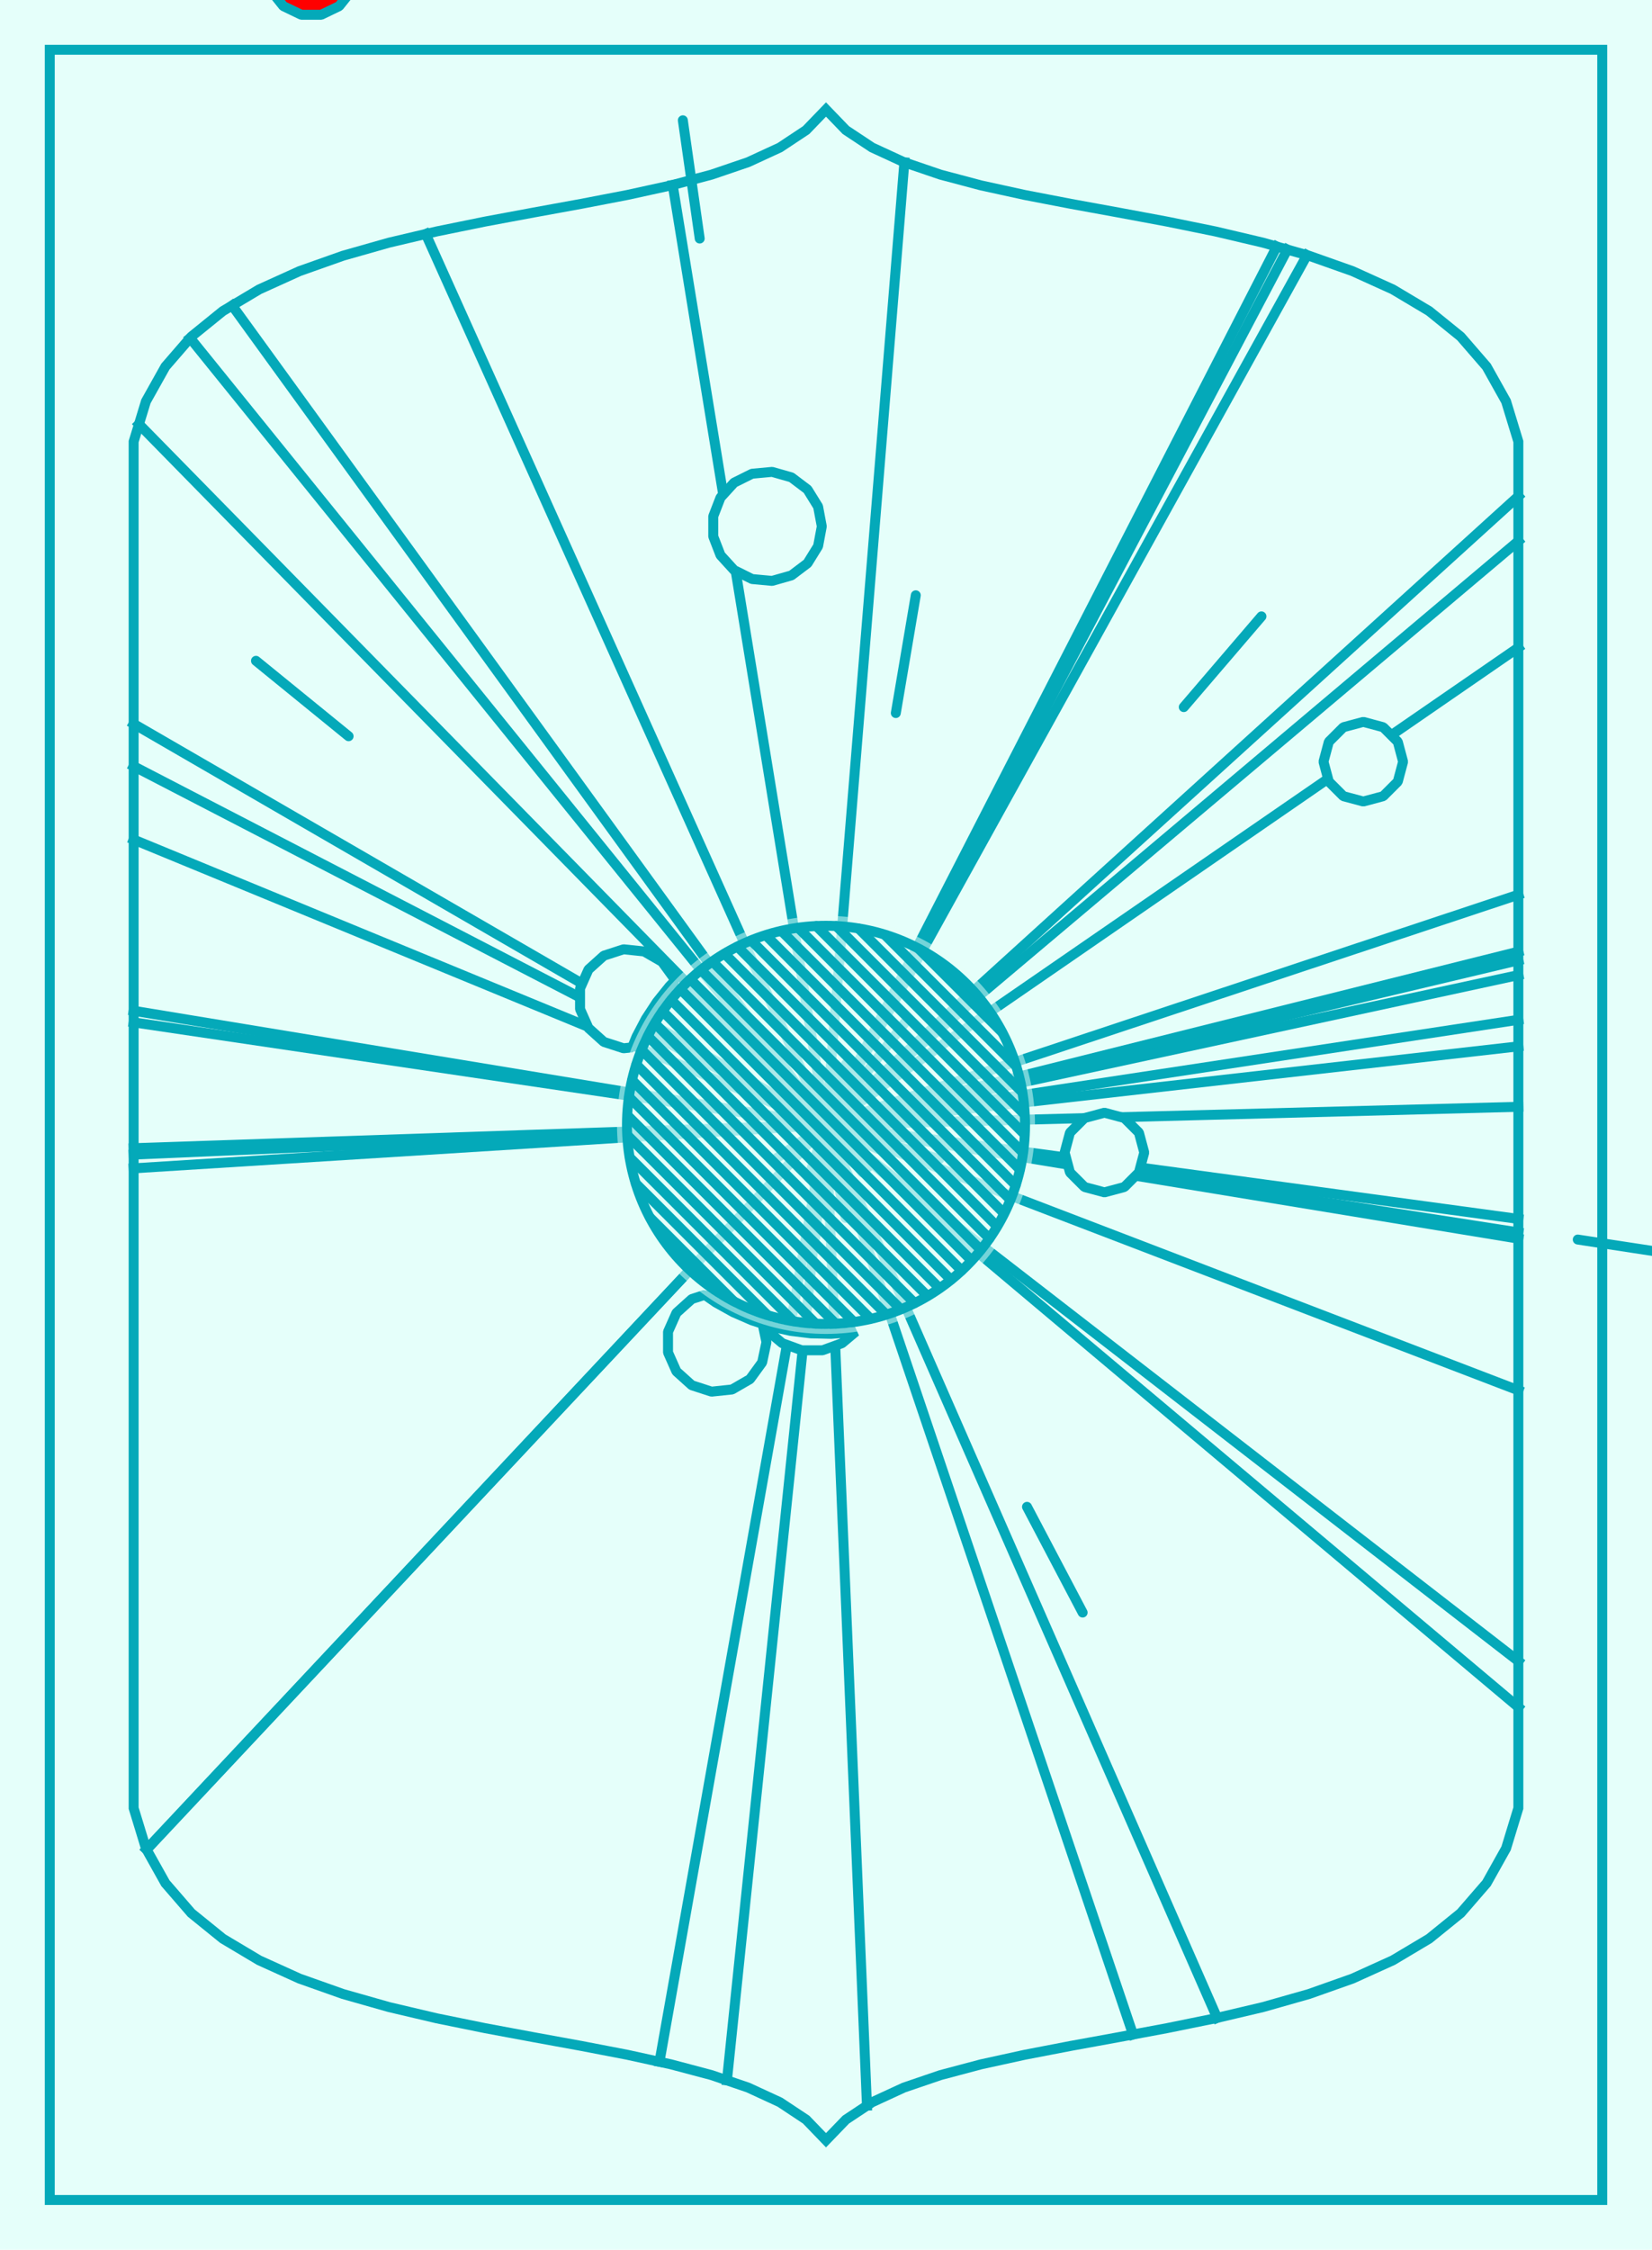 <?xml version="1.0"?>
<!DOCTYPE svg PUBLIC '-//W3C//DTD SVG 1.0//EN'
          'http://www.w3.org/TR/2001/REC-SVG-20010904/DTD/svg10.dtd'>
<svg xmlns:xlink="http://www.w3.org/1999/xlink" style="fill-opacity:1; color-rendering:auto; color-interpolation:auto; text-rendering:auto; stroke:black; stroke-linecap:square; stroke-miterlimit:10; shape-rendering:auto; stroke-opacity:1; fill:black; stroke-dasharray:none; font-weight:normal; stroke-width:1; font-family:'Dialog'; font-style:normal; stroke-linejoin:miter; font-size:12px; stroke-dashoffset:0; image-rendering:auto;" width="166" height="226" xmlns="http://www.w3.org/2000/svg"
><!--Generated by the Batik Graphics2D SVG Generator--><defs id="genericDefs"
  /><g
  ><g style="stroke-linecap:round; fill:rgb(229,255,250); stroke:rgb(229,255,250);"
    ><rect x="0" width="166" height="226" y="0" style="stroke:none;"
    /></g
    ><g style="stroke-linecap:round; fill:rgb(229,255,250); stroke:rgb(229,255,250);"
    ><path style="stroke:none;" d="M83 11 L81.003 13.071 L78.367 14.818 L75.171 16.292 L71.496 17.544 L67.422 18.625 L63.029 19.586 L58.398 20.478 L53.608 21.352 L48.74 22.259 L43.875 23.25 L39.092 24.376 L34.472 25.688 L30.095 27.237 L26.041 29.074 L22.391 31.25 L19.224 33.816 L16.621 36.823 L14.663 40.322 L13.429 44.364 L13.429 181.636 L14.663 185.678 L16.621 189.177 L19.224 192.184 L22.391 194.75 L26.041 196.926 L30.095 198.763 L34.472 200.312 L39.092 201.624 L43.875 202.75 L48.74 203.741 L53.608 204.648 L58.398 205.522 L63.029 206.414 L67.422 207.375 L71.496 208.456 L75.171 209.708 L78.367 211.182 L81.003 212.929 L83 215 L84.997 212.929 L87.633 211.182 L90.829 209.708 L94.504 208.456 L98.578 207.375 L102.971 206.414 L107.602 205.522 L112.392 204.648 L117.26 203.741 L122.125 202.75 L126.908 201.624 L131.528 200.312 L135.905 198.763 L139.959 196.926 L143.609 194.75 L146.776 192.184 L149.379 189.177 L151.337 185.678 L152.571 181.636 L152.571 44.364 L151.337 40.322 L149.379 36.823 L146.776 33.816 L143.609 31.25 L139.959 29.074 L135.905 27.237 L131.528 25.688 L126.908 24.376 L122.125 23.25 L117.26 22.259 L112.392 21.352 L107.602 20.478 L102.971 19.586 L98.578 18.625 L94.504 17.544 L90.829 16.292 L87.633 14.818 L84.997 13.071 Z"
      /><path d="M83 11 L81.003 13.071 L78.367 14.818 L75.171 16.292 L71.496 17.544 L67.422 18.625 L63.029 19.586 L58.398 20.478 L53.608 21.352 L48.74 22.259 L43.875 23.25 L39.092 24.376 L34.472 25.688 L30.095 27.237 L26.041 29.074 L22.391 31.25 L19.224 33.816 L16.621 36.823 L14.663 40.322 L13.429 44.364 L13.429 181.636 L14.663 185.678 L16.621 189.177 L19.224 192.184 L22.391 194.75 L26.041 196.926 L30.095 198.763 L34.472 200.312 L39.092 201.624 L43.875 202.75 L48.74 203.741 L53.608 204.648 L58.398 205.522 L63.029 206.414 L67.422 207.375 L71.496 208.456 L75.171 209.708 L78.367 211.182 L81.003 212.929 L83 215 L84.997 212.929 L87.633 211.182 L90.829 209.708 L94.504 208.456 L98.578 207.375 L102.971 206.414 L107.602 205.522 L112.392 204.648 L117.26 203.741 L122.125 202.75 L126.908 201.624 L131.528 200.312 L135.905 198.763 L139.959 196.926 L143.609 194.75 L146.776 192.184 L149.379 189.177 L151.337 185.678 L152.571 181.636 L152.571 44.364 L151.337 40.322 L149.379 36.823 L146.776 33.816 L143.609 31.25 L139.959 29.074 L135.905 27.237 L131.528 25.688 L126.908 24.376 L122.125 23.25 L117.26 22.259 L112.392 21.352 L107.602 20.478 L102.971 19.586 L98.578 18.625 L94.504 17.544 L90.829 16.292 L87.633 14.818 L84.997 13.071 Z" style="fill:none; stroke:rgb(4,169,185);"
      /><rect x="5" y="5" width="156" style="fill:none; stroke:rgb(4,169,185);" height="216"
    /></g
    ><g style="fill:rgb(4,169,185); stroke-linecap:butt; stroke-linejoin:bevel; stroke:rgb(4,169,185);"
    ><path style="fill:none;" d="M83 113 L152.571 49.853"
      /><path style="fill:none;" d="M83 113 L87.116 211.525"
      /><path style="fill:none;" d="M83 113 L152.571 166.874"
      /><path style="fill:none;" d="M83 113 L152.571 89.878"
      /><path style="fill:none;" d="M83 113 L152.571 111.186"
      /><path style="fill:none;" d="M83 113 L13.429 72.717"
      /><path style="fill:none;" d="M83 113 L13.429 101.539"
      /><path style="fill:none;" d="M83 113 L122.305 202.708"
      /><path style="fill:none;" d="M83 113 L13.429 115.343"
      /><path style="fill:none;" d="M83 113 L13.964 42.612"
      /><path style="fill:none;" d="M83 113 L129.356 25.071"
      /><path style="fill:none;" d="M83 113 L23.329 30.69"
      /><path style="fill:none;" d="M83 113 L14.719 185.778"
      /><path style="fill:none;" d="M83 113 L152.571 124.43"
      /><path style="fill:none;" d="M83 113 L152.571 171.497"
      /><path style="fill:none;" d="M83 113 L113.851 204.376"
      /><path style="fill:none;" d="M83 113 L152.571 96.471"
      /><path style="fill:none;" d="M83 113 L13.429 102.702"
      /><path style="fill:none;" d="M83 113 L14.734 185.805"
      /><path style="fill:none;" d="M83 113 L19.102 33.958"
      /><path style="fill:none;" d="M83 113 L90.874 16.307"
      /><path style="fill:none;" d="M83 113 L128.294 24.77"
      /><path style="fill:none;" d="M83 113 L13.429 84.342"
      /><path style="fill:none;" d="M83 113 L131.334 25.633"
      /><path style="fill:none;" d="M83 113 L13.429 76.972"
      /><path style="fill:none;" d="M83 113 L66.267 207.122"
      /><path style="fill:none;" d="M83 113 L152.571 139.667"
      /><path style="fill:none;" d="M83 113 L13.429 117.365"
      /><path style="fill:none;" d="M83 113 L152.571 65.055"
      /><path style="fill:none;" d="M83 113 L13.429 115.984"
      /><path style="fill:none;" d="M83 113 L73.047 208.984"
      /><path style="fill:none;" d="M83 113 L152.571 54.353"
      /><path style="fill:none;" d="M83 113 L152.571 123.802"
      /><path style="fill:none;" d="M83 113 L152.571 95.599"
      /><path style="fill:none;" d="M83 113 L152.571 102.444"
      /><path style="fill:none;" d="M83 113 L67.596 18.579"
      /><path style="fill:none;" d="M83 113 L152.571 97.954"
      /><path style="fill:none;" d="M83 113 L152.571 105.114"
      /><path style="fill:none;" d="M83 113 L42.781 23.508"
      /><path style="fill:none;" d="M83 113 L152.571 122.45"
      /><line x1="92.021" x2="90.015" y1="59.8" style="stroke-linecap:round; fill:none; stroke-linejoin:miter;" y2="71.631"
      /><line x1="78.758" x2="87.236" y1="108.751" style="stroke-linecap:round; fill:none; stroke-linejoin:miter;" y2="117.243"
      /><line x1="68.615" x2="70.309" y1="12.083" style="stroke-linecap:round; fill:none; stroke-linejoin:miter;" y2="23.962"
      /><line x1="25.722" x2="35.029" y1="66.383" style="stroke-linecap:round; fill:none; stroke-linejoin:miter;" y2="73.958"
      /><line x1="81.919" x2="83.059" y1="124.327" style="stroke-linecap:round; fill:none; stroke-linejoin:miter;" y2="112.381"
      /><line x1="85.022" x2="81.257" y1="106.881" style="stroke-linecap:round; fill:none; stroke-linejoin:miter;" y2="118.275"
      /><line x1="87.742" x2="78.532" y1="116.961" style="stroke-linecap:round; fill:none; stroke-linejoin:miter;" y2="109.268"
      /><line x1="88.007" x2="78.052" y1="109.63" style="stroke-linecap:round; fill:none; stroke-linejoin:miter;" y2="116.331"
      /><line x1="83.015" x2="82.993" y1="121.381" style="stroke-linecap:round; fill:none; stroke-linejoin:miter;" y2="109.381"
      /><line x1="81.795" x2="84.193" y1="118.908" style="stroke-linecap:round; fill:none; stroke-linejoin:miter;" y2="107.15"
      /><line x1="77.36" x2="88.246" y1="110.385" style="stroke-linecap:round; fill:none; stroke-linejoin:miter;" y2="115.433"
      /><line x1="91.251" x2="83.916" y1="102.317" style="stroke-linecap:round; fill:none; stroke-linejoin:miter;" y2="111.814"
      /><line x1="108.787" x2="103.198" y1="161.99" style="stroke-linecap:round; fill:none; stroke-linejoin:miter;" y2="151.371"
      /><line x1="88.421" x2="79.358" y1="108.295" style="stroke-linecap:round; fill:none; stroke-linejoin:miter;" y2="116.161"
      /><line x1="84.974" x2="82.494" y1="122.347" style="stroke-linecap:round; fill:none; stroke-linejoin:miter;" y2="110.606"
      /><line x1="79.242" x2="86.64" y1="108.201" style="stroke-linecap:round; fill:none; stroke-linejoin:miter;" y2="117.649"
      /><line x1="94.389" x2="82.903" y1="116.444" style="stroke-linecap:round; fill:none; stroke-linejoin:miter;" y2="112.971"
      /><line x1="86.649" x2="79.352" y1="117.763" style="stroke-linecap:round; fill:none; stroke-linejoin:miter;" y2="108.237"
      /><line x1="170.404" x2="158.541" y1="126.329" style="stroke-linecap:round; fill:none; stroke-linejoin:miter;" y2="124.52"
      /><line x1="126.756" x2="118.95" y1="61.92" style="stroke-linecap:round; fill:none; stroke-linejoin:miter;" y2="71.033"
      /><path d="M140.455 74.518 L138.99 73.054 L136.99 72.518 L134.99 73.054 L133.526 74.518 L132.99 76.518 L133.526 78.518 L134.99 79.982 L136.99 80.518 L138.99 79.982 L140.455 78.518 L140.99 76.518 Z" style="fill:rgb(229,255,250); stroke:none;"
      /><path style="fill:none;" d="M140.455 74.518 L138.99 73.054 L136.99 72.518 L134.99 73.054 L133.526 74.518 L132.99 76.518 L133.526 78.518 L134.99 79.982 L136.99 80.518 L138.99 79.982 L140.455 78.518 L140.99 76.518 Z"
      /><path d="M67.745 98.301 L66.523 96.619 L64.722 95.579 L62.654 95.362 L60.677 96.004 L59.132 97.395 L58.286 99.295 L58.286 101.374 L59.132 103.273 L60.677 104.664 L62.654 105.307 L63.522 105.216 L63.956 104.151 L64.899 102.354 L66.011 100.656 L67.281 99.074 L67.797 98.546 Z" style="fill:rgb(229,255,250); stroke:none;"
      /><path style="fill:none;" d="M67.745 98.301 L66.523 96.619 L64.722 95.579 L62.654 95.362 L60.677 96.004 L59.132 97.395 L58.286 99.295 L58.286 101.374 L59.132 103.273 L60.677 104.664 L62.654 105.307 L63.522 105.216 L63.956 104.151 L64.899 102.354 L66.011 100.656 L67.281 99.074 L67.797 98.546 Z"
      /><path d="M114.443 113.779 L112.979 112.314 L110.979 111.779 L108.979 112.314 L107.515 113.779 L106.979 115.779 L107.515 117.779 L108.979 119.243 L110.979 119.779 L112.979 119.243 L114.443 117.779 L114.979 115.779 Z" style="fill:rgb(229,255,250); stroke:none;"
      /><path style="fill:none;" d="M114.443 113.779 L112.979 112.314 L110.979 111.779 L108.979 112.314 L107.515 113.779 L106.979 115.779 L107.515 117.779 L108.979 119.243 L110.979 119.779 L112.979 119.243 L114.443 117.779 L114.979 115.779 Z"
      /><path d="M82.205 50.892 L81.141 49.173 L79.528 47.955 L77.584 47.402 L75.572 47.589 L73.762 48.49 L72.4 49.983 L71.67 51.868 L71.67 53.889 L72.4 55.774 L73.762 57.268 L75.572 58.169 L77.584 58.355 L79.528 57.802 L81.141 56.584 L82.205 54.866 L82.577 52.879 Z" style="fill:rgb(229,255,250); stroke:none;"
      /><path style="fill:none;" d="M82.205 50.892 L81.141 49.173 L79.528 47.955 L77.584 47.402 L75.572 47.589 L73.762 48.49 L72.4 49.983 L71.67 51.868 L71.67 53.889 L72.4 55.774 L73.762 57.268 L75.572 58.169 L77.584 58.355 L79.528 57.802 L81.141 56.584 L82.205 54.866 L82.577 52.879 Z"
      /><path d="M77.01 133.594 L78.606 134.933 L80.564 135.646 L82.648 135.646 L84.606 134.933 L85.995 133.768 L85.531 133.847 L83.507 133.994 L81.479 133.945 L79.465 133.7 L77.483 133.262 L76.665 132.997 Z" style="fill:rgb(229,255,250); stroke:none;"
      /><path style="fill:none;" d="M77.01 133.594 L78.606 134.933 L80.564 135.646 L82.648 135.646 L84.606 134.933 L85.995 133.768 L85.531 133.847 L83.507 133.994 L81.479 133.945 L79.465 133.7 L77.483 133.262 L76.665 132.997 Z"
      /><path d="M35.331 -4.857 L34.082 -6.422 L32.278 -7.291 L30.275 -7.291 L28.47 -6.422 L27.222 -4.857 L26.776 -2.904 L27.222 -0.952 L28.47 0.614 L30.275 1.483 L32.278 1.483 L34.082 0.614 L35.331 -0.952 L35.776 -2.904 Z" style="fill:red; stroke:none;"
      /><path style="fill:none;" d="M35.331 -4.857 L34.082 -6.422 L32.278 -7.291 L30.275 -7.291 L28.47 -6.422 L27.222 -4.857 L26.776 -2.904 L27.222 -0.952 L28.47 0.614 L30.275 1.483 L32.278 1.483 L34.082 0.614 L35.331 -0.952 L35.776 -2.904 Z"
      /><path d="M69.516 130.496 L67.971 131.888 L67.126 133.787 L67.126 135.866 L67.971 137.766 L69.516 139.157 L71.494 139.799 L73.561 139.582 L75.362 138.542 L76.584 136.86 L77.016 134.827 L76.625 132.983 L75.553 132.635 L73.693 131.825 L71.92 130.839 L70.813 130.075 Z" style="fill:rgb(229,255,250); stroke:none;"
      /><path style="fill:none;" d="M69.516 130.496 L67.971 131.888 L67.126 133.787 L67.126 135.866 L67.971 137.766 L69.516 139.157 L71.494 139.799 L73.561 139.582 L75.362 138.542 L76.584 136.86 L77.016 134.827 L76.625 132.983 L75.553 132.635 L73.693 131.825 L71.92 130.839 L70.813 130.075 Z"
    /></g
    ><g style="fill:rgb(229,255,250); fill-opacity:0.498; stroke-opacity:0.498; stroke-linecap:round; stroke:rgb(229,255,250);"
    ><circle r="21" style="stroke:none;" cx="83" cy="113"
      /><circle r="20" style="stroke:none;" cx="83" cy="113"
    /></g
    ><g style="stroke-linecap:round; fill:rgb(4,169,185); stroke:rgb(4,169,185);"
    ><circle r="20" style="fill:none;" cx="83" cy="113"
      /><path d="M65.327 122.327 L73.662 130.662" style="fill:none; stroke-linecap:butt; stroke-linejoin:bevel;"
      /><path d="M63.893 118.893 L77.076 132.076" style="fill:none; stroke-linecap:butt; stroke-linejoin:bevel;"
      /><path d="M63.298 116.298 L79.717 132.717" style="fill:none; stroke-linecap:butt; stroke-linejoin:bevel;"
      /><path d="M63.053 114.053 L81.973 132.973" style="fill:none; stroke-linecap:butt; stroke-linejoin:bevel;"
      /><path d="M63.048 112.048 L83.974 132.974" style="fill:none; stroke-linecap:butt; stroke-linejoin:bevel;"
      /><path d="M63.219 110.219 L85.793 132.793" style="fill:none; stroke-linecap:butt; stroke-linejoin:bevel;"
      /><path d="M63.526 108.525 L87.473 132.473" style="fill:none; stroke-linecap:butt; stroke-linejoin:bevel;"
      /><path d="M63.943 106.943 L89.04 132.04" style="fill:none; stroke-linecap:butt; stroke-linejoin:bevel;"
      /><path d="M64.484 105.484 L90.512 131.512" style="fill:none; stroke-linecap:butt; stroke-linejoin:bevel;"
      /><path d="M65.112 104.112 L91.903 130.903" style="fill:none; stroke-linecap:butt; stroke-linejoin:bevel;"
      /><path d="M65.813 102.813 L93.189 130.189" style="fill:none; stroke-linecap:butt; stroke-linejoin:bevel;"
      /><path d="M66.581 101.581 L94.401 129.401" style="fill:none; stroke-linecap:butt; stroke-linejoin:bevel;"
      /><path d="M67.453 100.453 L95.551 128.551" style="fill:none; stroke-linecap:butt; stroke-linejoin:bevel;"
      /><path d="M68.384 99.384 L96.627 127.627" style="fill:none; stroke-linecap:butt; stroke-linejoin:bevel;"
      /><path d="M69.373 98.373 L97.616 126.616" style="fill:none; stroke-linecap:butt; stroke-linejoin:bevel;"
      /><path d="M70.449 97.449 L98.547 125.547" style="fill:none; stroke-linecap:butt; stroke-linejoin:bevel;"
      /><path d="M71.599 96.599 L99.419 124.419" style="fill:none; stroke-linecap:butt; stroke-linejoin:bevel;"
      /><path d="M72.811 95.811 L100.187 123.187" style="fill:none; stroke-linecap:butt; stroke-linejoin:bevel;"
      /><path d="M74.097 95.097 L100.888 121.888" style="fill:none; stroke-linecap:butt; stroke-linejoin:bevel;"
      /><path d="M75.488 94.488 L101.516 120.516" style="fill:none; stroke-linecap:butt; stroke-linejoin:bevel;"
      /><path d="M76.96 93.96 L102.057 119.057" style="fill:none; stroke-linecap:butt; stroke-linejoin:bevel;"
      /><path d="M78.527 93.527 L102.475 117.475" style="fill:none; stroke-linecap:butt; stroke-linejoin:bevel;"
      /><path d="M80.207 93.207 L102.781 115.781" style="fill:none; stroke-linecap:butt; stroke-linejoin:bevel;"
      /><path d="M82.026 93.026 L102.952 113.952" style="fill:none; stroke-linecap:butt; stroke-linejoin:bevel;"
      /><path d="M84.027 93.027 L102.947 111.947" style="fill:none; stroke-linecap:butt; stroke-linejoin:bevel;"
      /><path d="M86.283 93.283 L102.702 109.702" style="fill:none; stroke-linecap:butt; stroke-linejoin:bevel;"
      /><path d="M88.924 93.924 L102.107 107.107" style="fill:none; stroke-linecap:butt; stroke-linejoin:bevel;"
      /><path d="M92.338 95.338 L100.673 103.673" style="fill:none; stroke-linecap:butt; stroke-linejoin:bevel;"
    /></g
  ></g
></svg
>
